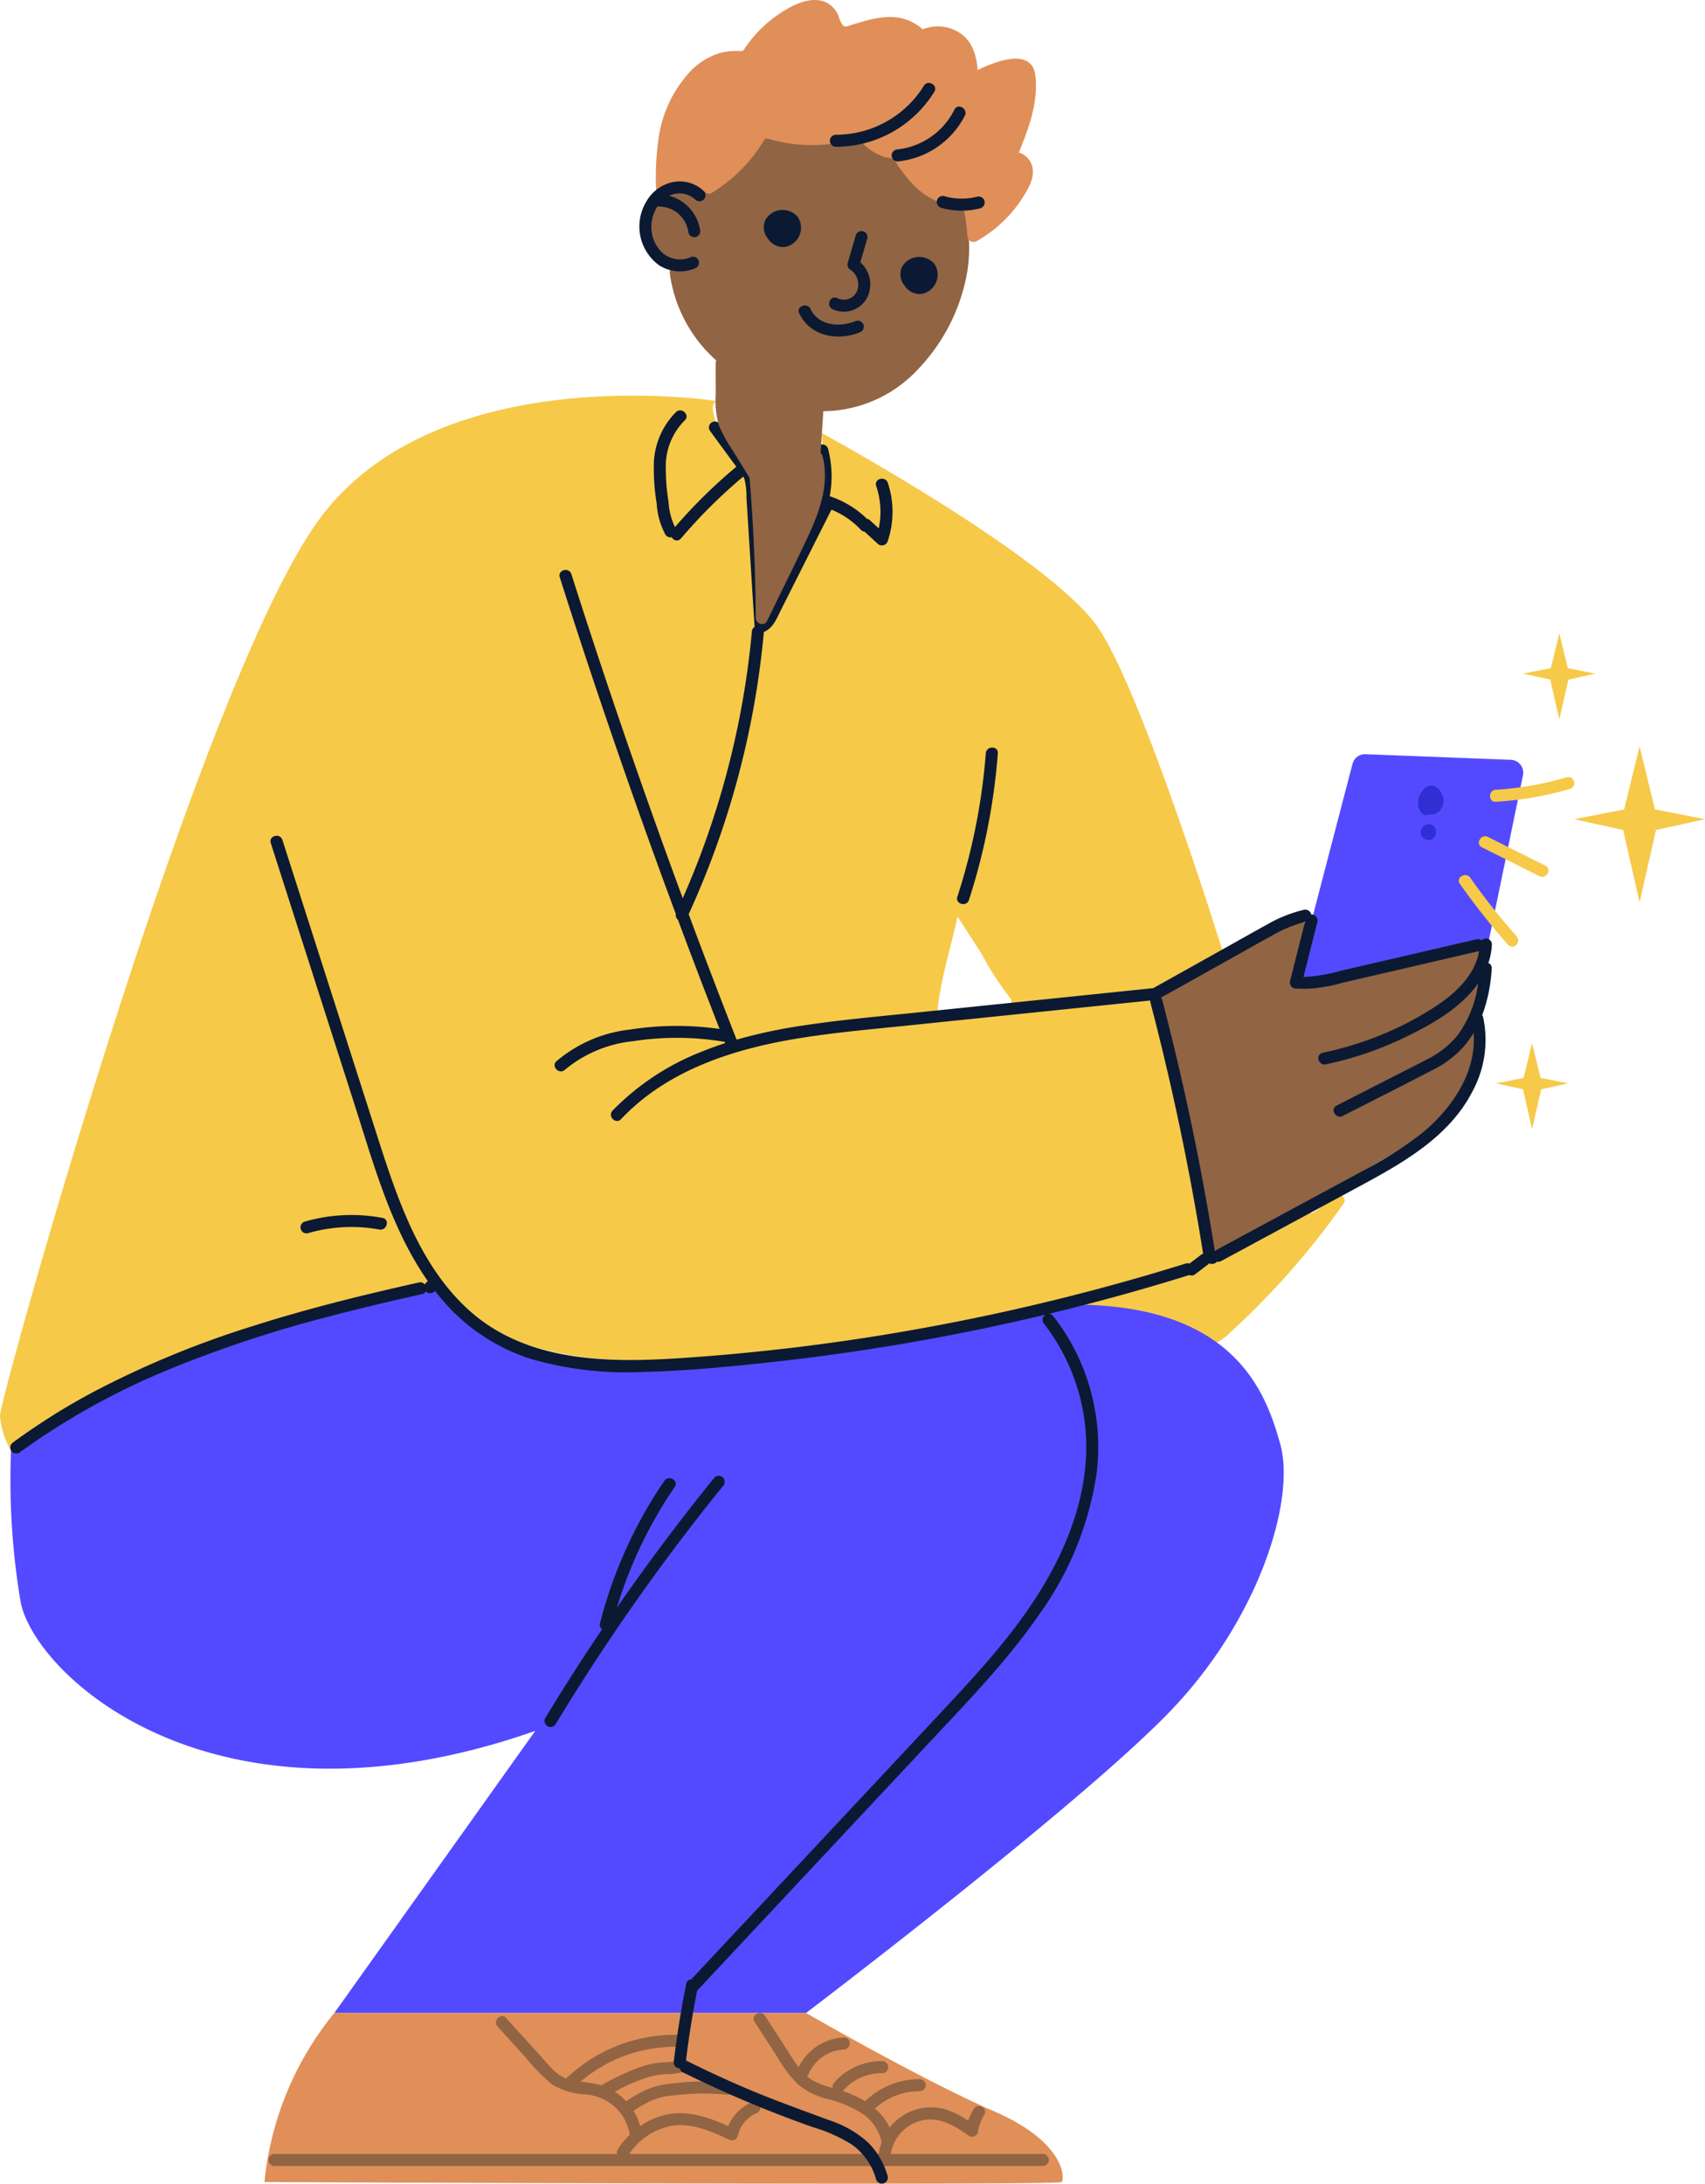 <svg xmlns="http://www.w3.org/2000/svg" viewBox="0 0 197.892 253.345"><defs><style>.cls-1{fill:#916444;}.cls-2{fill:#f6c949;}.cls-3{fill:#534aff;}.cls-4{fill:#e08f58;}.cls-5{fill:#2f2fd3;}.cls-6{fill:#0b1a32;}</style></defs><g id="Слой_2" data-name="Слой 2"><g id="OBJECTS"><path class="cls-1" d="M172.196,110.624a.702.702,0,0,0-.699-.699,29.181,29.181,0,0,0-3.885.729.629.629,0,0,0-.747-.286l-12.289,3.538a.643.643,0,0,0-.484.544,12.429,12.429,0,0,1-3.659.076l1.196-6.758c.082-.461-.315-1.078-.859-.859a44.309,44.309,0,0,0-4.488,2.086c-1.378.741-2.694,1.591-4.067,2.341a35.794,35.794,0,0,1-3.84,1.675,8.966,8.966,0,0,0-3.417,2.142.671.671,0,0,0-.179.572.698.698,0,0,0-.231.675q2.041,11.004,4.47,21.932.69,3.102,1.411,6.197a.638.638,0,0,0,.887.452.649.649,0,0,0,.635-.022c4.741-2.649,9.489-5.285,14.22-7.952,2.316-1.306,4.655-2.595,6.899-4.022a26.156,26.156,0,0,0,5.671-5.008,11.791,11.791,0,0,0,1.133-1.55l.001-.001a6.563,6.563,0,0,0,1.58-5.17c.007-.206.01-.414.004-.623a.652.652,0,0,0-.299-.555,8.663,8.663,0,0,1-.369-1.107c-.142-.64.402-1.265.609-1.849a5.669,5.669,0,0,0,.31-2.171,10.24,10.24,0,0,0-.15-1.066,1.754,1.754,0,0,1,.226-.94A6.719,6.719,0,0,0,172.196,110.624Z"/><path class="cls-2" d="M154.731,138.94l-.029.04a.658.658,0,0,0-.395.203,9.479,9.479,0,0,1-2.023,1.567.607.607,0,0,0-.43.018,92.264,92.264,0,0,0-8.571,3.782.587.587,0,0,0-.348.617q-1.333.544-2.676,1.064l-5.48-30.505,7.436-4.39s-9.29-30.134-14.617-38.31-32.199-22.77-32.199-22.77l.362,7.656L89.023,72.055,87,55.431s-4.563-5.818-4.248-8.42l.317-.496S51.411,41.56,37.412,59.771,0,162.221,0,164.203a9.325,9.325,0,0,0,1.279,4.086S20.936,154.788,50.172,149.213c0,0,6.052,8,21.4,8.548s41.648-3.097,47.478-5.327c1.026-.392,2.349-.828,3.834-1.28a.72.72,0,0,0,.729,1.131,16.995,16.995,0,0,1,7.43-.161,17.208,17.208,0,0,1,3.539,1.107,25.66,25.66,0,0,1,3.336,1.922,3.433,3.433,0,0,0,3.586.467,8.309,8.309,0,0,0,1.482-1.215q.805-.739,1.592-1.496,2.966-2.856,5.665-5.974,3.028-3.499,5.695-7.29C156.457,138.909,155.246,138.21,154.731,138.94ZM116.944,116.603c-2.601.143-5.077,1.096-7.681,1.239a.468.468,0,0,1-.466-.466c.356-3.761,1.548-7.357,2.345-11.034q1.416,2.194,2.833,4.388a31.716,31.716,0,0,0,3.189,4.939l.173.268c.009.014.019.027.029.04A.46.46,0,0,1,116.944,116.603Zm11.22,33.733a.759.759,0,0,0-.165.07,18.563,18.563,0,0,0-3.513.273c4.503-1.309,9.928-2.671,13.117-3.45q-1.978.722-3.975,1.391Q130.912,149.528,128.164,150.335Z"/><path class="cls-3" d="M93.554,233.539S126.163,208.81,136.233,198.1s14.108-24.2,12.372-30.511-5.64-17.12-26.567-16.173c0,0-19.317,4.997-37.932,6.091s-26.533.447-33.408-8.553c0,0-40.026,8.184-49.42,19.335a85.588,85.588,0,0,0,1.106,17.508c1.579,8.51,22.392,28.114,59.742,15.013L38.806,233.539Z"/><path class="cls-4" d="M38.806,233.539A36.636,36.636,0,0,0,30.693,253.16s92.104.412,92.516,0,.412-4.643-7.836-8.217-21.819-11.404-21.819-11.404Z"/><path class="cls-1" d="M121.061,249.893H103.396a4.729,4.729,0,0,1,3.323-3.815c2.192-.633,4.027.515,5.758,1.732a.702.702,0,0,0,1.026-.417,5.059,5.059,0,0,1,.731-2.024c.479-.764-.729-1.466-1.206-.705a6.155,6.155,0,0,0-.647,1.388,9.757,9.757,0,0,0-2.632-1.321,6.051,6.051,0,0,0-6.493,2.111,6.57,6.57,0,0,0-1.71-2.216,7.674,7.674,0,0,1,5.224-2.012.699.699,0,0,0,0-1.397,9.1,9.1,0,0,0-6.371,2.57,12.015,12.015,0,0,0-2.149-1.044c-.143-.053-.288-.103-.434-.15a5.921,5.921,0,0,1,4.602-2.068.699.699,0,0,0,0-1.397,7.274,7.274,0,0,0-5.61,2.5.69.69,0,0,0-.16.619,10.278,10.278,0,0,1-2.273-.858,4.5,4.5,0,0,1-.709-.501.978.978,0,0,0,.204-.311,4.719,4.719,0,0,1,4.072-2.798c.895-.039.9-1.436,0-1.397a6.159,6.159,0,0,0-5.249,3.452c-.333-.439-.633-.906-.929-1.365q-1.489-2.304-2.977-4.609c-.486-.753-1.696-.053-1.206.705l2.574,3.984a15.844,15.844,0,0,0,2.435,3.256,8.863,8.863,0,0,0,3.664,1.765,12.918,12.918,0,0,1,3.77,1.613,5.28,5.28,0,0,1,2.3,3.337l.002.008a6.337,6.337,0,0,0-.333,1.366H73.031a7.621,7.621,0,0,1,4.752-3.228c2.376-.478,4.718.593,6.826,1.561a.708.708,0,0,0,1.026-.417,3.69,3.69,0,0,1,2.11-2.621.722.722,0,0,0,.488-.859.703.703,0,0,0-.859-.488,5.189,5.189,0,0,0-2.844,2.824c-2.253-1.003-4.619-1.849-7.119-1.347A8.381,8.381,0,0,0,74.3,246.662a6.643,6.643,0,0,0-.773-1.774,15.642,15.642,0,0,1,2.136-1.209,8.563,8.563,0,0,1,2.655-.588,26.949,26.949,0,0,1,6.071-.065.702.702,0,0,0,.699-.699.716.716,0,0,0-.699-.699,27.98,27.98,0,0,0-6.427.102,9.424,9.424,0,0,0-2.773.643,16.995,16.995,0,0,0-2.515,1.404A7.047,7.047,0,0,0,71.35,242.675a20.935,20.935,0,0,1,3.655-1.616,9.57,9.57,0,0,1,2.253-.423,7.254,7.254,0,0,0,2.297-.343.72.72,0,0,0,.488-.859.704.704,0,0,0-.859-.488,8.222,8.222,0,0,1-2.331.323,11.339,11.339,0,0,0-2.378.492,27.238,27.238,0,0,0-4.512,2.072.747.747,0,0,0-.153.108,13.971,13.971,0,0,0-2.435-.426,16.862,16.862,0,0,1,11.181-4.048.699.699,0,0,0,0-1.397A18.289,18.289,0,0,0,65.86,241a.745.745,0,0,0-.126.155c-1.333-.5-2.265-1.827-3.189-2.843l-3.809-4.189c-.606-.666-1.592.324-.988.988l3.247,3.571a21.547,21.547,0,0,0,3.138,3.19,8.42,8.42,0,0,0,3.953,1.127,5.815,5.815,0,0,1,3.27,1.428,5.587,5.587,0,0,1,1.732,3.237,9.646,9.646,0,0,0-1.376,1.69.615.615,0,0,0-.084.539H31.827a.699.699,0,0,0,0,1.397h89.234A.699.699,0,0,0,121.061,249.893Z"/><path class="cls-3" d="M150.508,113.412l6.474-24.796a1.495,1.495,0,0,1,1.504-1.116l16.87.652a1.495,1.495,0,0,1,1.407,1.797l-4.031,19.499L152.17,114.051Z"/><path class="cls-5" d="M167.518,92.531a2.252,2.252,0,0,0-.851-1.232,1.089,1.089,0,0,0-1.445.307,2.207,2.207,0,0,0-.62,1.462,1.597,1.597,0,0,0,.485,1.319.662.662,0,0,0,.797.108c.032.002.064.003.096.003a1.326,1.326,0,0,0,1.397-.919A1.503,1.503,0,0,0,167.518,92.531Z"/><path class="cls-5" d="M166.656,96.28a.832.832,0,0,0-1.027-.621.981.981,0,0,0-.617.485.902.902,0,0,0,.137,1.064.685.685,0,0,0,.446.199.596.596,0,0,0,.27.055l.186-.025a.697.697,0,0,0,.308-.18.974.974,0,0,0,.278-.441A1.04,1.04,0,0,0,166.656,96.28Z"/><path class="cls-6" d="M114.417,87.399a71.81,71.81,0,0,1-3.299,16.636c-.278.857,1.071,1.224,1.347.371a73.401,73.401,0,0,0,3.349-17.007C115.883,86.502,114.486,86.507,114.417,87.399Z"/><path class="cls-6" d="M173.133,112.353a.589.589,0,0,0-.384-.623,8.054,8.054,0,0,0,.41-2.16.691.691,0,0,0-1.2-.463.666.666,0,0,0-.594-.13L160.786,111.43l-5.244,1.215a18.846,18.846,0,0,1-4.253.7q.807-3.191,1.614-6.382a.7.7,0,0,0-.715-.868.714.714,0,0,0-.847-.545,15.936,15.936,0,0,0-4.339,1.747c-1.432.779-2.849,1.588-4.272,2.384l-8.884,4.966-.017.011a.508.508,0,0,0-.115-.002L106.71,117.441c-4.381.452-8.777.837-13.136,1.48a61.292,61.292,0,0,0-8.082,1.694c-.004-.011-.006-.022-.01-.033q-2.841-7.235-5.552-14.52a100.566,100.566,0,0,0,7.756-25.22q.627-3.745.973-7.529c1.077-.416,1.523-1.634,2.009-2.6l2.046-4.061,3.79-7.523A9.671,9.671,0,0,1,99.918,61.47a.637.637,0,0,0,.428.213l1.523,1.401a.708.708,0,0,0,1.167-.308,10.585,10.585,0,0,0,.008-6.757c-.286-.848-1.635-.484-1.347.371a9.294,9.294,0,0,1,.295,4.91l-1.012-.931a.695.695,0,0,0-.364-.182,11.14,11.14,0,0,0-4.269-2.603c-.014-.005-.029-.009-.044-.012a12.507,12.507,0,0,0-.202-5.521.699.699,0,0,0-1.347.371,11.022,11.022,0,0,1,.019,5.6.655.655,0,0,0,.337.771q-1.676,3.327-3.352,6.654l-1.879,3.73c-.306.608-.609,1.217-.919,1.823-.027.053-.054.108-.082.164q-.262-4.163-.524-8.326-.154-2.443-.308-4.886a19.513,19.513,0,0,0-.195-2.329,4.641,4.641,0,0,0-.966-1.875l-3.301-4.503a.721.721,0,0,0-.956-.251.703.703,0,0,0-.251.956L85.193,53.79c.086.117.179.235.274.356a60.796,60.796,0,0,0-7.129,7.006,8.162,8.162,0,0,1-.751-2.968,24.07,24.07,0,0,1-.31-3.806,7.519,7.519,0,0,1,2.187-5.596c.67-.603-.321-1.588-.988-.988a8.836,8.836,0,0,0-2.592,6.403,24.517,24.517,0,0,0,.33,4.178,8.685,8.685,0,0,0,1.02,3.649.677.677,0,0,0,.742.302.63.63,0,0,0,1.059.149,60.814,60.814,0,0,1,7.235-7.187,2.536,2.536,0,0,1,.144.331,8.299,8.299,0,0,1,.225,2.149l.598,9.496q.171,2.72.343,5.44l.003.022a.701.701,0,0,0-.315.537,99.271,99.271,0,0,1-5.863,25.637q-1.002,2.685-2.163,5.305-.836-2.262-1.66-4.528-3.815-10.502-7.359-21.1-1.996-5.969-3.905-11.966c-.272-.854-1.621-.489-1.347.371q3.39,10.647,7.052,21.205,3.11,8.963,6.415,17.855a.73.73,0,0,0,.248.667q.465,1.248.933,2.494,1.918,5.1,3.901,10.174a35.251,35.251,0,0,0-10.417.072,15.887,15.887,0,0,0-8.517,3.67c-.66.614.33,1.6.988.988a14.714,14.714,0,0,1,7.901-3.31,33.182,33.182,0,0,1,10.415.04.954.954,0,0,0,.204.011l.041.105c.009.023.019.046.03.069-.858.278-1.707.582-2.545.919a29.393,29.393,0,0,0-10.523,6.908c-.617.654.369,1.643.988.988,5.352-5.675,13.038-8.137,20.539-9.363,4.269-.698,8.587-1.068,12.888-1.512l13.272-1.369,14.725-1.518a.732.732,0,0,0,.022.254q3.529,13.503,5.815,27.29c.102.614.196,1.228.299,1.842a.502.502,0,0,0-.213.092l-1.376,1.042a.647.647,0,0,0-.432-.004,255.892,255.892,0,0,1-29.263,7.262,249.133,249.133,0,0,1-29.71,3.734c-8.373.535-17.683.36-24.256-5.615-5.976-5.432-8.495-13.582-10.884-21.037q-4.788-14.939-9.576-29.878l-1.157-3.609c-.273-.853-1.623-.488-1.347.371q4.852,15.139,9.704,30.279c2.233,6.967,4.261,14.457,8.514,20.526l-.218.218a.69.69,0,0,0-.125.174.671.671,0,0,0-.686-.226c-6.508,1.449-12.99,3.048-19.344,5.077a110.026,110.026,0,0,0-18.298,7.548A77.736,77.736,0,0,0,1.53,167.333a.721.721,0,0,0-.251.956.703.703,0,0,0,.956.251,83.828,83.828,0,0,1,17.121-9.556,141.559,141.559,0,0,1,18.775-6.229c3.6-.952,7.225-1.807,10.86-2.616a.61.61,0,0,0,.432-.315l.007.007a.703.703,0,0,0,.494.205.728.728,0,0,0,.494-.205l.067-.067q.467.604.967,1.185a22.442,22.442,0,0,0,10.34,6.762,40.219,40.219,0,0,0,13.052,1.45c4.901-.125,9.806-.597,14.677-1.129q7.54-.824,15.024-2.089,8.475-1.433,16.841-3.434a.676.676,0,0,0-.181.123.715.715,0,0,0,0,.988A23.302,23.302,0,0,1,126.032,169.3c-.352,5.863-2.766,11.432-5.951,16.295-3.28,5.008-7.403,9.38-11.48,13.736L95.132,213.719,81.6,228.175l-1.383,1.477a.583.583,0,0,0-.568.502q-.914,4.528-1.455,9.118a.702.702,0,0,0,.699.699l.021-.001a.589.589,0,0,0,.35.459q4.918,2.434,10.023,4.463,2.549,1.013,5.138,1.92a17.968,17.968,0,0,1,4.444,1.994,7.304,7.304,0,0,1,2.815,4.044.699.699,0,0,0,1.347-.371,8.771,8.771,0,0,0-2.385-4.012,12.585,12.585,0,0,0-4.426-2.497c-3.491-1.29-6.981-2.533-10.396-4.022q-2.96-1.291-5.854-2.725a.717.717,0,0,0-.362-.078q.495-4.122,1.306-8.195l.023-.022L94.722,216.2q6.893-7.364,13.786-14.727c4.212-4.499,8.51-8.97,12.025-14.053a37.393,37.393,0,0,0,6.746-16.49,24.73,24.73,0,0,0-3.824-16.555c-.395-.6-.82-1.176-1.262-1.741a.574.574,0,0,0-.481-.203q6.342-1.526,12.601-3.374,1.845-.545,3.681-1.118c.017-.005.032-.012.048-.018a.608.608,0,0,0,.612-.04l1.481-1.122a.975.975,0,0,0,.186-.184.85.85,0,0,0,.324.061.757.757,0,0,0,.607-.263.674.674,0,0,0,.488-.072q8.432-4.553,16.863-9.106c4.759-2.586,9.73-5.568,12.288-10.555a12.515,12.515,0,0,0,1.252-8.614.702.702,0,0,0-.114-.252c.048-.125.095-.25.14-.377A18.263,18.263,0,0,0,173.133,112.353ZM153.89,123.483a40.394,40.394,0,0,0,9.498-3.289c2.875-1.416,5.91-3.14,7.89-5.725.096-.125.188-.254.278-.383a12.9,12.9,0,0,1-2.402,6.047,10.5,10.5,0,0,1-3.53,2.77c-1.613.851-3.248,1.664-4.873,2.494l-5.613,2.868c-.801.409-.095,1.615.705,1.206,3.446-1.76,6.907-3.493,10.337-5.283a12.008,12.008,0,0,0,3.832-2.905,11.732,11.732,0,0,0,1.017-1.445c.386,4.577-2.564,8.841-6.009,11.649a43.803,43.803,0,0,1-6.771,4.311c-2.639,1.441-5.291,2.86-7.936,4.288l-9.235,4.987a.653.653,0,0,0-.093-.049c-.006-.026-.011-.05-.014-.07q-.057-.359-.116-.718-.123-.763-.251-1.525-.24-1.435-.494-2.867-.515-2.91-1.087-5.809-1.144-5.798-2.513-11.549-.779-3.272-1.631-6.527a.714.714,0,0,0-.104-.228l8.499-4.751c1.428-.798,2.852-1.607,4.287-2.394a15.585,15.585,0,0,1,3.905-1.631l-1.733,6.854a.711.711,0,0,0,.673.884,15.201,15.201,0,0,0,5.238-.635l5.334-1.236,10.699-2.48c-.456,2.657-2.548,4.72-4.717,6.19a36.924,36.924,0,0,1-8.32,4.168,39.895,39.895,0,0,1-5.12,1.439C152.639,122.322,153.011,123.668,153.89,123.483Z"/><path class="cls-6" d="M44.398,141.299a19.553,19.553,0,0,0-9.03.428.699.699,0,0,0,.371,1.347,17.979,17.979,0,0,1,8.287-.428C44.906,142.809,45.282,141.463,44.398,141.299Z"/><path class="cls-6" d="M83.91,171.426a.703.703,0,0,0-.988,0q-5.942,7.328-11.324,15.085a50.983,50.983,0,0,1,6.715-14.002c.509-.744-.701-1.444-1.206-.705a52.091,52.091,0,0,0-7.463,16.514.649.649,0,0,0,.235.704q-1.319,1.952-2.6,3.929-2.047,3.16-3.997,6.381a.699.699,0,0,0,1.206.705,248.432,248.432,0,0,1,14.823-21.777q2.254-2.959,4.599-5.847A.72.72,0,0,0,83.91,171.426Z"/><path class="cls-1" d="M111.982,24.669a.621.621,0,0,0-.418-.464c.12-5.795-5.557-10.284-10.588-12.232a18.654,18.654,0,0,0-9.213-1.159,15.531,15.531,0,0,0-7.638,3.308,13.708,13.708,0,0,0-4.858,7.648.678.678,0,0,0,.105.554,3.92,3.92,0,0,0-3.747,2.592,5.093,5.093,0,0,0,2.496,5.963.506.506,0,0,0-.017.137.635.635,0,0,0-.373.61A16.428,16.428,0,0,0,83.131,41.814a.701.701,0,0,0-.067.309l.006,3.689a10.324,10.324,0,0,0,.358,3.515,16.473,16.473,0,0,0,1.625,2.949q.973,1.578,1.946,3.156.671,8.118.721,16.271c.004.657.988.998,1.302.353,1.561-3.213,3.16-6.41,4.678-9.643,1.383-2.947,2.609-6.198,1.772-9.481a.655.655,0,0,0-.224-.362l.311-4.864A15.129,15.129,0,0,0,106.464,42.93a21.69,21.69,0,0,0,5.759-11.158A17.078,17.078,0,0,0,111.982,24.669Z"/><path class="cls-4" d="M118.253,17.69c1.155-2.8,2.258-5.819,1.926-8.867-.357-3.272-4.396-1.841-6.704-.69-.154-1.773-.643-3.517-2.322-4.463A4.693,4.693,0,0,0,107.087,3.4a5.405,5.405,0,0,0-1.881-1.116c-2.127-.744-4.428.012-6.48.64-.3.092-.657.282-.902.01a3.364,3.364,0,0,1-.458-.943A2.933,2.933,0,0,0,95.757.221c-1.697-.666-3.624.303-5.034,1.203a14.702,14.702,0,0,0-4.421,4.402c-.084.034-.168.069-.251.106a8.011,8.011,0,0,0-2.249.153A7.864,7.864,0,0,0,80.013,8.4a14.28,14.28,0,0,0-3.6,7.851,31.538,31.538,0,0,0-.266,5.729.705.705,0,0,0,1.051.603l1.042-.688a5.863,5.863,0,0,1,3.249.301.664.664,0,0,0,.299.047.627.627,0,0,0,.838.126,18.2,18.2,0,0,0,6.179-6.304.691.691,0,0,0,.264.029l.099-.007c.016.006.032.012.048.018A17.345,17.345,0,0,0,99.62,15.968c.007.012.014.025.023.036a5.876,5.876,0,0,0,3.214,2.268,3.003,3.003,0,0,1,.836.184,3.643,3.643,0,0,1,.577.837,17.442,17.442,0,0,0,1.303,1.663,8.552,8.552,0,0,0,6.259,3.103,26.916,26.916,0,0,1,.455,3.321.708.708,0,0,0,1.051.603,15.134,15.134,0,0,0,5.493-5.274c.696-1.087,1.44-2.508.827-3.799A2.308,2.308,0,0,0,118.253,17.69Z"/><path class="cls-6" d="M92.6,25.176a2.306,2.306,0,0,0-3.727.274,2.011,2.011,0,0,0,.269,2.244,2.071,2.071,0,0,0,1.987.956A2.271,2.271,0,0,0,92.6,25.176Z"/><path class="cls-6" d="M108.457,30.625a2.306,2.306,0,0,0-3.727.274,2.011,2.011,0,0,0,.269,2.244,2.071,2.071,0,0,0,1.987.956A2.271,2.271,0,0,0,108.457,30.625Z"/><path class="cls-6" d="M99.856,30.436q.41-1.411.821-2.822a.702.702,0,0,0-.582-.798.716.716,0,0,0-.798.582q-.464,1.594-.927,3.188a.674.674,0,0,0,.248.649,2.074,2.074,0,0,1,.876,2.466,1.656,1.656,0,0,1-2.301.888c-.807-.4-1.38.875-.576,1.273a3.063,3.063,0,0,0,4.092-1.456A3.42,3.42,0,0,0,99.856,30.436Z"/><path class="cls-6" d="M99.33,37.24c-1.815.749-4.314.605-5.263-1.397-.383-.808-1.687-.306-1.301.51,1.279,2.7,4.501,3.25,7.073,2.188A.699.699,0,0,0,99.33,37.24Z"/><path class="cls-6" d="M80.704,23.164a.699.699,0,0,0,.988-.988,4.048,4.048,0,0,0-3.631-1.044,4.644,4.644,0,0,0-3.071,2.3,5.57,5.57,0,0,0,1.452,7.303,4.486,4.486,0,0,0,4.343.346.705.705,0,0,0,.251-.956.714.714,0,0,0-.956-.251,3.099,3.099,0,0,1-3.268-.611,4.108,4.108,0,0,1-1.164-3.541,4.349,4.349,0,0,1,.674-1.794.74.74,0,0,0,.235.038,3.443,3.443,0,0,1,3.323,2.858.721.721,0,0,0,.699.699.703.703,0,0,0,.699-.699,4.909,4.909,0,0,0-3.598-4.11A2.688,2.688,0,0,1,80.704,23.164Z"/><path class="cls-6" d="M107.233,9.951a12.018,12.018,0,0,1-10.235,5.683.699.699,0,0,0,0,1.397,13.448,13.448,0,0,0,11.441-6.375C108.909,9.886,107.701,9.184,107.233,9.951Z"/><path class="cls-6" d="M110.777,12.72a8.42,8.42,0,0,1-6.592,4.614.718.718,0,0,0-.699.699.703.703,0,0,0,.699.698,9.833,9.833,0,0,0,7.798-5.306C112.383,12.623,111.179,11.915,110.777,12.72Z"/><path class="cls-6" d="M113.418,22.817a7.167,7.167,0,0,1-3.831-.064.699.699,0,0,0-.371,1.347,8.615,8.615,0,0,0,4.574.064A.699.699,0,0,0,113.418,22.817Z"/><path class="cls-2" d="M176.022,108.623a77.429,77.429,0,0,1-5.374-6.789c-.514-.73-1.725-.032-1.206.705a80.676,80.676,0,0,0,5.592,7.072C175.632,110.285,176.617,109.294,176.022,108.623Z"/><path class="cls-2" d="M179.377,100.442,172.7,97.098c-.802-.401-1.51.803-.705,1.206l6.678,3.343C179.474,102.049,180.182,100.845,179.377,100.442Z"/><path class="cls-2" d="M181.843,90.18a36.991,36.991,0,0,1-8.229,1.442c-.893.053-.9,1.451,0,1.397a38.699,38.699,0,0,0,8.6-1.491A.699.699,0,0,0,181.843,90.18Z"/><polygon class="cls-2" points="192.087 93.905 190.298 86.589 188.509 93.905 182.705 95.04 188.389 96.295 190.298 104.678 192.207 96.295 197.892 95.04 192.087 93.905"/><polygon class="cls-2" points="181.971 77.523 180.983 73.487 179.996 77.523 176.794 78.15 179.93 78.842 180.983 83.467 182.037 78.842 185.173 78.15 181.971 77.523"/><polygon class="cls-2" points="178.81 125.058 177.823 121.022 176.836 125.058 173.633 125.684 176.77 126.377 177.823 131.002 178.876 126.377 182.013 125.684 178.81 125.058"/></g></g></svg>
